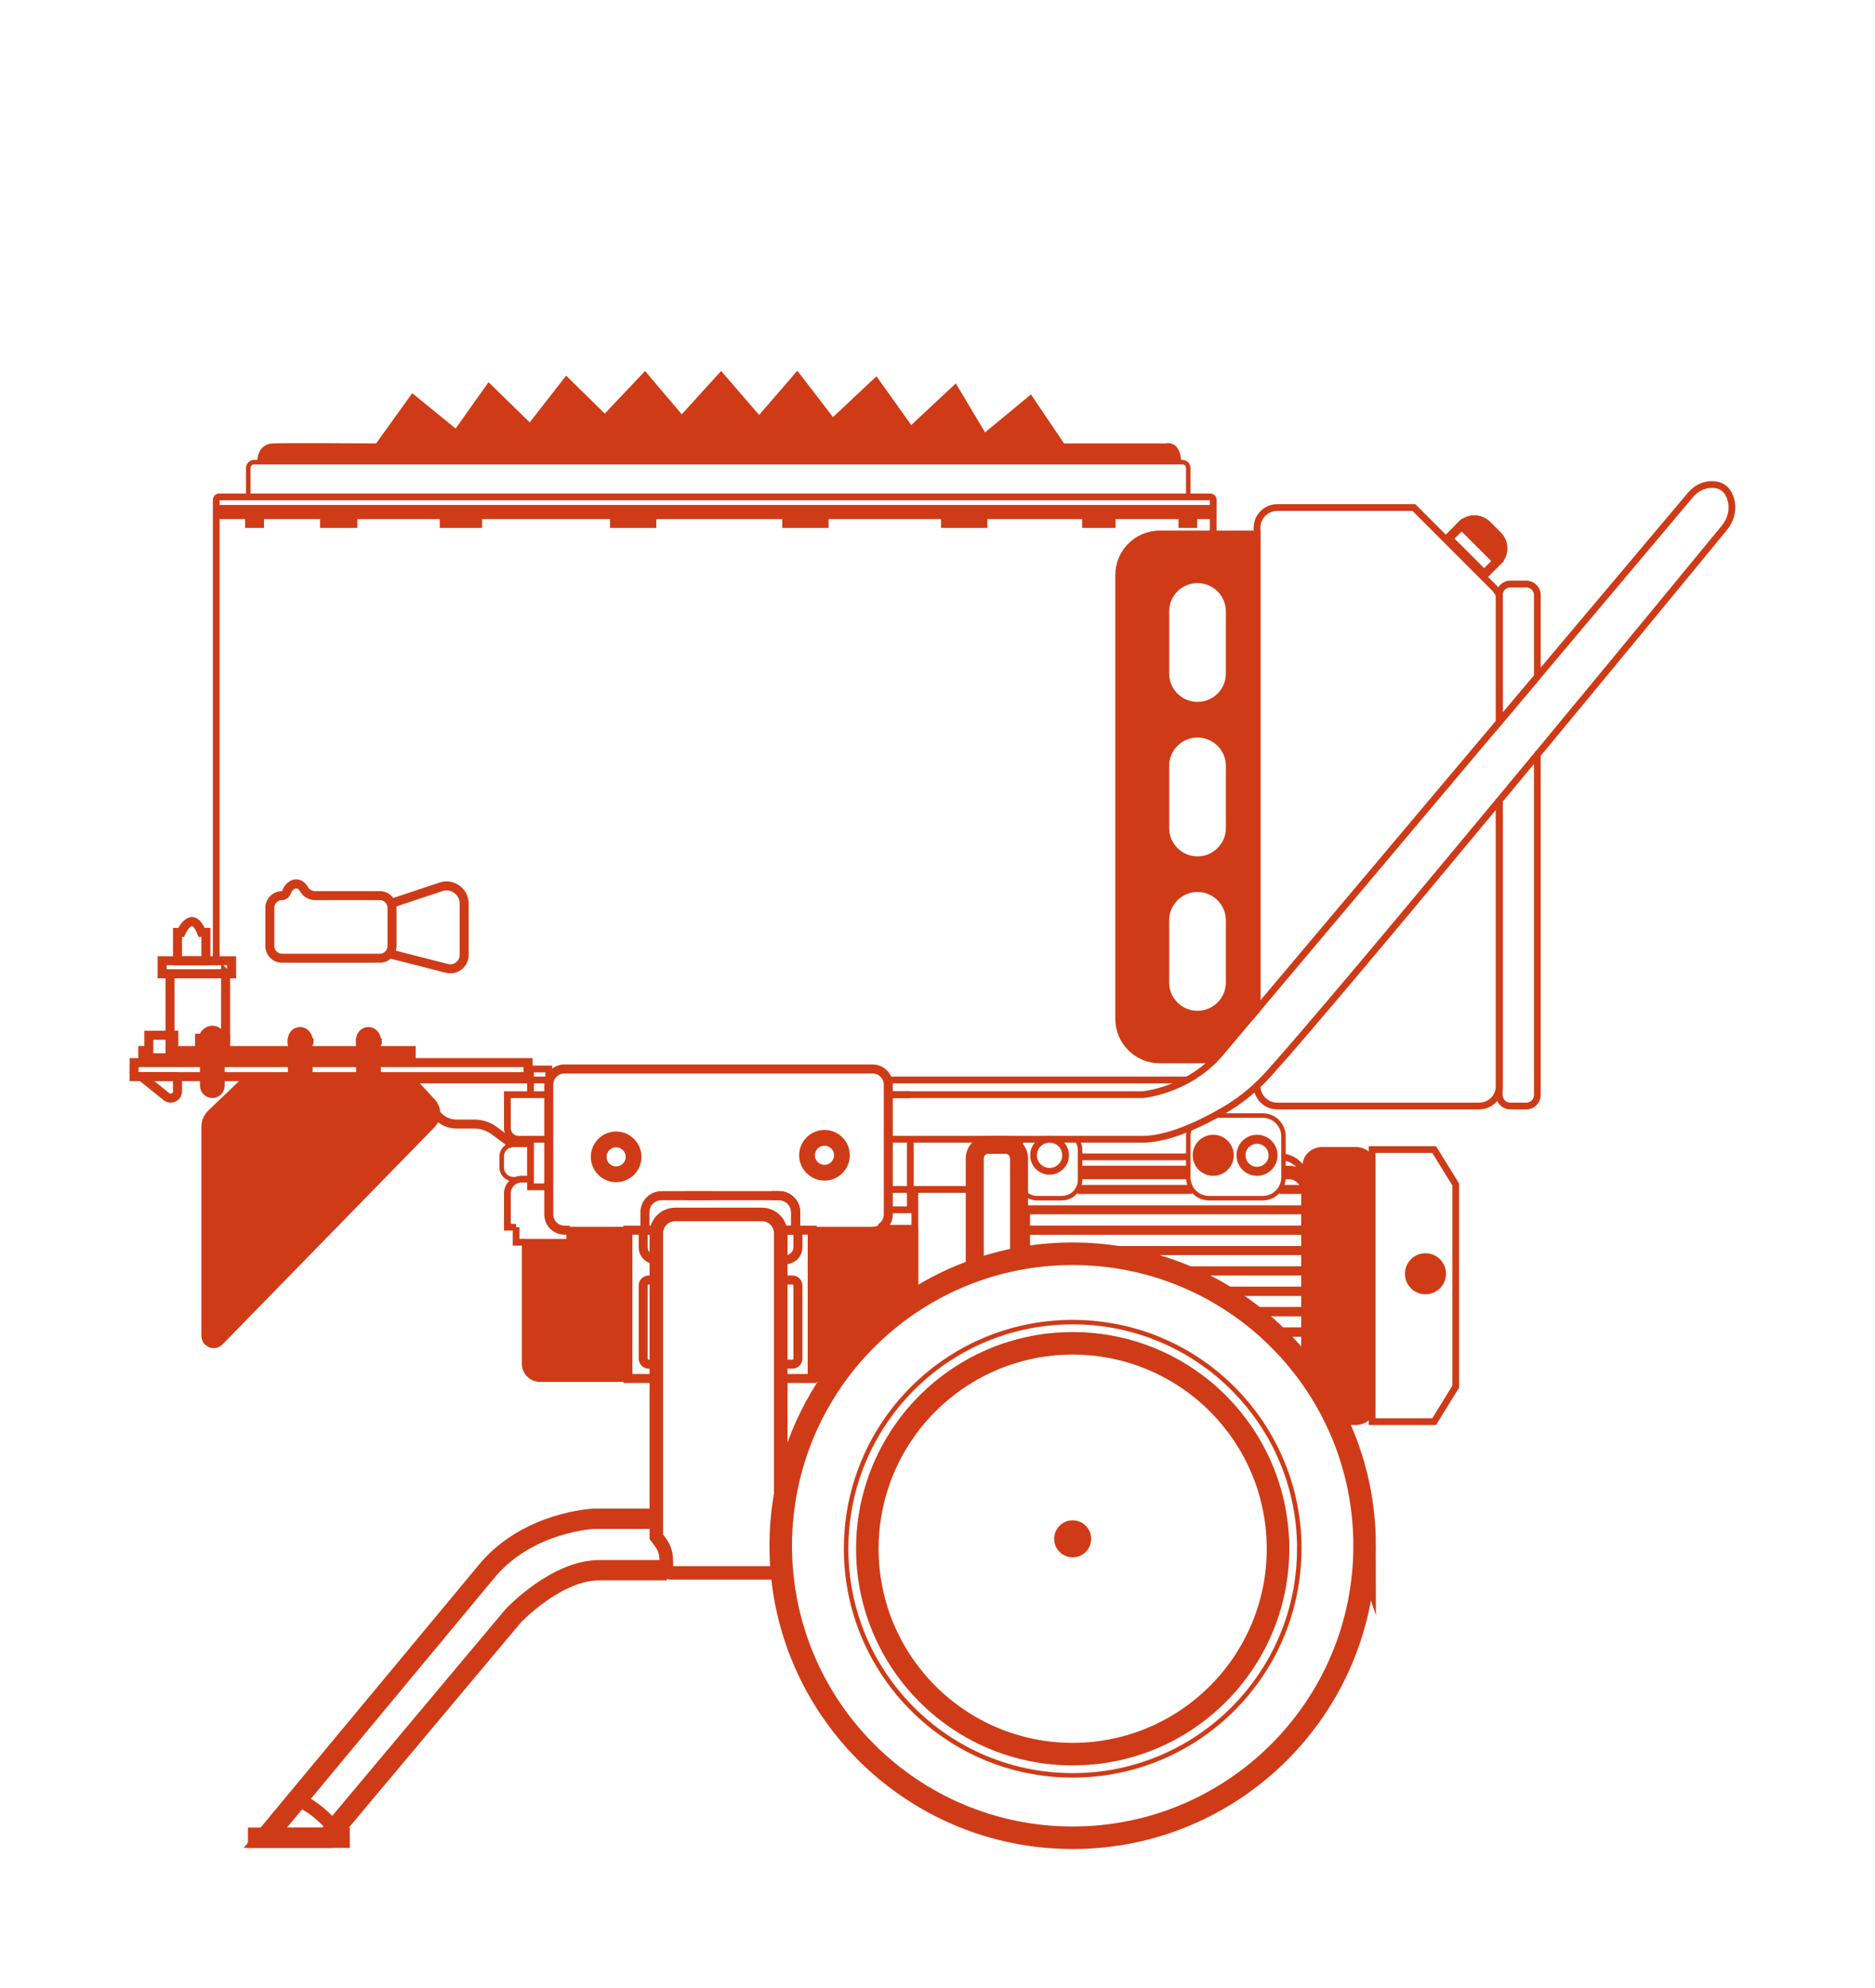 <?xml version="1.0" encoding="UTF-8"?>
<svg id="cementmix" xmlns="http://www.w3.org/2000/svg" viewBox="0 0 832 881.79">
  <defs>
    <style>
      .cls-1, .cls-2, .cls-3, .cls-4, .cls-5, .cls-6, .cls-7, .cls-8, .cls-9, .cls-10, .cls-11 {
        stroke: #cf3b17;
        stroke-miterlimit: 10;
      }

      .cls-1, .cls-3, .cls-4, .cls-5, .cls-7, .cls-8, .cls-10, .cls-11 {
        fill: none;
      }

      .cls-1, .cls-6, .cls-9 {
        stroke-width: 4px;
      }

      .cls-2, .cls-3 {
        stroke-width: 3px;
      }

      .cls-2, .cls-12, .cls-9 {
        fill: #cf3b17;
      }

      .cls-4 {
        stroke-width: 2px;
      }

      .cls-5 {
        stroke-width: 7px;
      }

      .cls-6 {
        fill: #cf3b16;
      }

      .cls-7 {
        stroke-width: 8px;
      }

      .cls-8 {
        stroke-width: 9px;
      }

      .cls-12 {
        stroke-width: 0px;
      }

      .cls-10 {
        stroke-width: 6px;
      }

      .cls-11 {
        stroke-width: 10px;
      }
    </style>
  </defs>
  <path class="cls-10" d="m131.84,798.29s8.04,2.63,16.69,12.94"/>
  <path class="cls-8" d="m291.24,673.77h-27.88s-28.15,1.18-46.52,22.22l-99.11,119.28h27.41l82.66-98.54s19.26-20.44,38.52-20.15h29.61"/>
  <polyline class="cls-8" points="110.02 815.27 117.73 815.27 155.21 815.27"/>
  <circle class="cls-12" cx="475.98" cy="682.66" r="8.21"/>
  <path class="cls-10" d="m346.44,547.13v150.64h-48.67c-1.1,0-1.99-.87-2.02-1.97l-.12-4.23c-.08-2.72-1.01-5.34-2.65-7.5l-1.74-2.3v-134.64c0-.48.04-.95.12-1.4.67-3.97,4.11-6.98,8.26-6.98h38.44c4.15,0,7.59,3.01,8.26,6.98.08.45.12.92.12,1.4Z"/>
  <path class="cls-4" d="m576.52,687.05c0,55.53-45.02,100.54-100.54,100.54s-100.54-45.02-100.54-100.54c0-21.42,6.7-41.27,18.12-57.58,7.51-10.73,17.05-19.92,28.07-27.01,6.41-4.14,13.33-7.56,20.64-10.16,4.91-1.75,10-3.12,15.24-4.09l2.24-.4c5.29-.86,10.71-1.3,16.24-1.3,11.95,0,23.42,2.09,34.06,5.91,5.32,1.92,10.44,4.27,15.31,7.02,3.74,2.11,7.33,4.46,10.77,7.02,2.93,2.19,5.73,4.53,8.4,7.02,2.38,2.23,4.66,4.56,6.82,7.01,1.75,1.97,3.42,4.02,5.01,6.13l.57.76s.06.08.09.12c3.86,5.24,7.22,10.87,10.01,16.81,6.11,12.97,9.52,27.46,9.52,42.74Z"/>
  <path class="cls-11" d="m567.1,687.05c0,50.32-40.8,91.12-91.12,91.12s-91.12-40.8-91.12-91.12c0-19.41,6.07-37.4,16.42-52.19,6.8-9.72,15.45-18.05,25.44-24.48,5.81-3.75,12.08-6.85,18.7-9.21,4.45-1.58,9.07-2.83,13.81-3.71l2.03-.36c4.79-.78,9.71-1.18,14.72-1.18,10.83,0,21.23,1.89,30.87,5.36,4.83,1.74,9.46,3.87,13.87,6.36,3.39,1.91,6.65,4.04,9.76,6.36,2.65,1.98,5.19,4.11,7.61,6.36,2.16,2.02,4.22,4.14,6.18,6.35,1.58,1.79,3.1,3.64,4.54,5.56l.51.69s.06.07.08.11c3.5,4.75,6.54,9.85,9.07,15.24,5.54,11.75,8.62,24.89,8.62,38.74Z"/>
  <path class="cls-11" d="m605.52,685.73c0,71.54-58,129.54-129.54,129.54s-129.54-58-129.54-129.54c0-27.6,8.63-53.17,23.34-74.19,9.67-13.82,21.97-25.66,36.17-34.8,8.26-5.33,17.18-9.74,26.59-13.09,6.33-2.25,12.89-4.02,19.63-5.27l2.89-.51c6.81-1.11,13.8-1.68,20.92-1.68,15.4,0,30.18,2.69,43.88,7.62,6.86,2.47,13.45,5.5,19.72,9.04,4.82,2.72,9.45,5.75,13.87,9.04,3.77,2.82,7.38,5.84,10.82,9.04,3.07,2.87,6,5.88,8.79,9.03,2.25,2.54,4.4,5.18,6.45,7.9l.73.98s.08.1.12.16c4.97,6.75,9.3,14,12.9,21.66,7.87,16.71,12.26,35.38,12.26,55.07Z"/>
  <path class="cls-9" d="m664.56,248.84l-15.93-15.93c3.09-3.1,8.11-3.1,11.2,0l4.73,4.73c3.1,3.09,3.1,8.11,0,11.2Z"/>
  <rect class="cls-1" x="649.33" y="232.62" width="8.51" height="22.53" transform="translate(18.98 533.59) rotate(-45)"/>
  <rect class="cls-12" x="157.92" y="460.62" width="11.48" height="2.74"/>
  <rect class="cls-2" x="159.53" y="457.1" width="7.97" height="28.52" rx="3.99" ry="3.99"/>
  <rect class="cls-12" x="88.62" y="460.62" width="11.48" height="2.74"/>
  <path class="cls-2" d="m98.21,461.09v20.54c0,2.21-1.78,3.99-3.98,3.99s-3.99-1.78-3.99-3.99v-20.54c0-.16,0-.32.03-.47.23-1.99,1.91-3.52,3.96-3.52.62,0,1.2.14,1.72.4.41.19.77.45,1.09.77.62.62,1.04,1.43,1.14,2.35.02.15.03.31.03.47Z"/>
  <rect class="cls-12" x="127.62" y="460.62" width="11.48" height="2.74"/>
  <rect class="cls-2" x="129.23" y="457.1" width="7.97" height="28.52" rx="3.99" ry="3.99"/>
  <line class="cls-3" x1="682.17" y1="300.23" x2="665.28" y2="320.28"/>
  <path class="cls-1" d="m193.32,493.9h0c2.11,2.98,5.54,4.76,9.19,4.76h8.04c3.12,0,6.15,1,8.66,2.85l8.58,6.33"/>
  <path class="cls-9" d="m191.36,498.69l-94.05,96.31c-2.17,2.23-5.95.69-5.95-2.42v-92.72c0-2.19.89-4.28,2.48-5.79l15.67-14.97h72.7l9.28,10.06c2.5,2.71,2.44,6.9-.13,9.53Z"/>
  <line class="cls-1" x1="182.21" y1="479.1" x2="180.84" y2="477.62"/>
  <path class="cls-1" d="m78.76,477.62v6.52c0,2.53-2.93,3.94-4.91,2.35l-11.02-8.87h15.93"/>
  <rect class="cls-1" x="66.03" y="459.25" width="10.96" height="10.07"/>
  <rect class="cls-1" x="59.5" y="471.4" width="174.82" height="6.22"/>
  <polyline class="cls-1" points="66.03 466.06 63.36 466.06 63.36 469.32 66.03 469.32 76.99 469.32 90.24 469.32 95.95 469.32 98.21 469.32 129.24 469.32 137.21 469.32 182.47 469.32 182.47 466.06 137.21 466.06 129.24 466.06 100.1 466.06 98.21 466.06 95.95 466.06 90.24 466.06"/>
  <path class="cls-1" d="m100.1,431.99v28.63h-1.92c-.1-.92-.52-1.73-1.14-2.35-.32-.32-.68-.58-1.09-.77-.52-.26-1.1-.4-1.72-.4-2.05,0-3.73,1.53-3.96,3.52h-1.65v2.74h1.62v2.7h-13.25v-6.81h-1.55v-27.26h24.66Z"/>
  <rect class="cls-1" x="75.44" y="459.25" width="1.55" height="6.81"/>
  <path class="cls-1" d="m100.1,460.62v5.44h-9.86v-2.7h-1.62v-2.74h1.65c.23-1.99,1.91-3.52,3.96-3.52.62,0,1.2.14,1.72.4.41.19.77.45,1.09.77.62.62,1.04,1.43,1.14,2.35h1.92Z"/>
  <rect class="cls-1" x="71.95" y="426.21" width="30.82" height="5.78"/>
  <path class="cls-1" d="m91.36,413.62v12.59h-12.59v-12.59h1.63s4.74-10.82,9.03,0h1.93Z"/>
  <path class="cls-1" d="m172.75,423.07l25.57,6.53c3.87.99,7.64-1.94,7.64-5.93v-22.83c0-5.34-5.23-9.11-10.29-7.42l-22.09,7.36"/>
  <path class="cls-1" d="m173.95,402.77v16.89c0,3-2.44,5.44-5.44,5.44h-43.34c-3,0-5.44-2.44-5.44-5.44v-16.89c0-3.01,2.44-5.45,5.44-5.45h.02c.79,0,1.6-.63,1.87-1.38,1.45-4.04,5.62-5.52,7.91-1.34.82,1.5,2.92,2.72,4.64,2.72h28.9c3,0,5.44,2.44,5.44,5.45Z"/>
  <path class="cls-2" d="m115.65,205.03s-.3-6.52,5.33-6.81c5.63-.3,46.67,0,46.67,0l15.56-21.63,19.26,15.7,14.52-20.44,18.22,17.78,16.15-20.74,17.04,16.74,17.78-18.81,16.3,19.26,17.48-19.26,16.89,19.56,16.89-19.56,15.7,20.44,19.26-18.07,15.41,21.63,19.69-18.37,12.91,21.63,20.44-16.89,14.22,21.04h45.93s5.04-1.78,5.33,6.81"/>
  <path class="cls-4" d="m112.72,205.03h412c1.41,0,2.55,1.14,2.55,2.55v12.85H110.17v-12.85c0-1.41,1.14-2.55,2.55-2.55Z"/>
  <path class="cls-3" d="m95.95,426.21v-204.43c0-.75.6-1.35,1.35-1.35h439.7c.75,0,1.35.6,1.35,1.35v15.1"/>
  <polyline class="cls-3" points="182.21 479.1 235.4 479.1 243.51 479.1 243.82 479.1"/>
  <line class="cls-3" x1="526.82" y1="479.1" x2="393.86" y2="479.1"/>
  <polyline class="cls-3" points="95.95 457.5 95.95 460.62 95.95 463.36 95.95 466.06"/>
  <line class="cls-3" x1="95.95" y1="471.4" x2="95.95" y2="469.32"/>
  <line class="cls-3" x1="538.35" y1="470.6" x2="538.35" y2="470.21"/>
  <path class="cls-1" d="m291.24,605.17h-3.4c-1.35,0-2.44-1.09-2.44-2.44v-32.44c0-1.35,1.09-2.45,2.44-2.45h3.4m0,43.7h-12.62v-65.81h6.78v7.6c0,3.02,2.44,5.47,5.47,5.47h.37m55.2,9.04h5.17c1.36,0,2.45,1.1,2.45,2.45v32.44c0,1.35-1.09,2.44-2.45,2.44h-5.17m0-46.56c.45.13.92.19,1.4.19h.75c3.02,0,5.47-2.45,5.47-5.47v-7.6h6.34v65.81h-13.96"/>
  <path class="cls-2" d="m405.95,544.88v31.86c-14.2,9.14-26.5,20.98-36.17,34.8h-9.38v-65.81h26.79c1.21,0,2.35-.31,3.35-.85h15.41Z"/>
  <path class="cls-2" d="m278.62,545.73v65.81h-39.01c-3.62,0-6.55-2.93-6.55-6.55v-53.89h19.78v-5.37h25.78Z"/>
  <polyline class="cls-3" points="229.01 544.43 229.01 551.1 233.06 551.1"/>
  <polyline class="cls-3" points="243.51 523.1 243.51 526.51 243.51 538.75"/>
  <path class="cls-3" d="m229.01,544.43h-3.87v-15.04c0-3.48,2.82-6.29,6.29-6.29h3.97"/>
  <path class="cls-4" d="m235.4,507.84v15.26h-7.6c-2.86,0-5.18-2.32-5.18-5.18v-4.89c0-2.86,2.32-5.18,5.18-5.18h7.6Z"/>
  <polyline class="cls-3" points="235.4 505.4 235.4 507.84 235.4 523.1 235.4 526.51 243.51 526.51 243.51 523.1 243.51 505.4 243.51 485.62 243.51 481.19 243.51 474.21 235.4 474.21 235.4 485.62"/>
  <polyline class="cls-3" points="403.95 485.62 394.17 485.62 394.17 505.4 394.17 527.66 403.95 527.66 403.95 505.4"/>
  <path class="cls-2" d="m514.62,236.88c-10.07,0-18.22,8.16-18.22,18.22v196.89c0,10.06,8.15,18.22,18.22,18.22h24.13c.71-.71,1.4-1.45,2.09-2.22l16.95-20.12v-210.99h-43.17Zm30.84,198.95c0,7.78-6.3,14.08-14.09,14.08s-14.09-6.3-14.09-14.08v-27.53c0-7.78,6.31-14.09,14.09-14.09,2.54,0,4.92.67,6.98,1.85,1.1.63,2.1,1.39,2.99,2.28,2.54,2.55,4.12,6.07,4.12,9.96v27.53Zm0-68.52c0,5.24-2.86,9.82-7.11,12.24-2.06,1.18-4.44,1.85-6.98,1.85-7.78,0-14.09-6.31-14.09-14.09v-27.53c0-7.78,6.31-14.09,14.09-14.09,2.54,0,4.92.67,6.98,1.85,1.1.63,2.1,1.39,2.99,2.28,2.54,2.55,4.12,6.07,4.12,9.96v27.53Zm0-68.52c0,5.24-2.86,9.82-7.11,12.24-2.06,1.18-4.44,1.85-6.98,1.85-7.78,0-14.09-6.31-14.09-14.09v-27.53c0-7.78,6.31-14.09,14.09-14.09,2.54,0,4.92.67,6.98,1.85,1.1.63,2.1,1.39,2.99,2.28,2.54,2.55,4.12,6.07,4.12,9.96v27.53Z"/>
  <polygon class="cls-2" points="537.28 225.51 537.28 228.77 529.73 228.77 529.73 232.7 524.46 232.7 524.46 228.77 493.51 228.77 493.51 232.7 481.73 232.7 481.73 228.77 436.62 228.77 436.62 232.7 419.06 232.7 419.06 228.77 366.17 228.77 366.17 232.7 348.62 232.7 348.62 228.77 289.73 228.77 289.73 232.7 272.17 232.7 272.17 228.77 212.4 228.77 212.4 232.7 196.62 232.7 196.62 228.77 157.06 228.77 157.06 232.7 143.51 232.7 143.51 228.77 115.65 228.77 115.65 232.7 110.25 232.7 110.25 228.77 98.03 228.77 98.03 225.51 537.28 225.51"/>
  <path class="cls-3" d="m538.75,470.21c-.14.13-.27.26-.4.39-3.73,3.64-7.7,6.4-11.53,8.5-10.44,5.74-19.76,6.52-19.76,6.52h-112.89"/>
  <path class="cls-3" d="m665.28,265.16v55.12l-107.49,127.59v-213.76c0-4.94,4-8.94,8.93-8.94h60.69l35.62,35.62c.19.19.36.39.52.6l.82,1.07c.59.77.91,1.72.91,2.69Z"/>
  <path class="cls-3" d="m665.28,355.12v126.6c0,4.94-3.99,8.94-8.93,8.94h-89.63c-4.93,0-8.93-4-8.93-8.94v-.09c1.72-1.61,3.38-3.29,4.96-5.04,16.27-17.99,59.72-69.9,102.53-121.47Z"/>
  <path class="cls-3" d="m682.17,263.99v36.24l-16.89,20.05v-56.29c0-2.7,2.19-4.89,4.89-4.89h7.11c2.7,0,4.89,2.19,4.89,4.89Z"/>
  <path class="cls-3" d="m682.17,334.75v151.02c0,2.7-2.19,4.89-4.89,4.89h-7.11c-2.7,0-4.89-2.19-4.89-4.89v-130.65c5.66-6.83,11.31-13.64,16.89-20.37Z"/>
  <path class="cls-3" d="m682.17,300.23l68.04-80.77c2.38-2.83,5.88-4.59,9.57-4.53,3.23.05,6.66,1.42,8.17,6.39,1.34,4.4.19,9.19-2.72,12.74-10.61,12.92-45.07,54.83-83.06,100.69"/>
  <path class="cls-3" d="m557.79,481.63c-4.45,4.15-9.34,7.81-14.6,10.88-1.33.78-2.73,1.57-4.2,2.37-3.37,1.83-7.05,3.66-10.84,5.27-7.07,3.01-14.53,5.25-21.09,5.25h-112.89"/>
  <path class="cls-3" d="m243.51,505.4h-13.44c-2.72,0-4.93-2.21-4.93-4.93v-14.85h18.37"/>
  <polyline class="cls-3" points="394.17 536.7 403.95 536.7 403.95 527.66 394.17 527.66"/>
  <path class="cls-1" d="m354.06,545.73h-1v-7.96c0-4.05-3.28-7.34-7.33-7.34h-3.36"/>
  <line class="cls-1" x1="316.08" y1="530.43" x2="304.39" y2="530.43"/>
  <path class="cls-1" d="m346.32,545.73h6.74v-7.96c0-4.05-3.28-7.34-7.33-7.34h-52.22c-4.05,0-7.34,3.29-7.34,7.34v7.96h5.19"/>
  <path class="cls-1" d="m390.54,544.88c2.16-1.19,3.63-3.49,3.63-6.13v-57.56c0-3.85-3.13-6.98-6.98-6.98h-136.7c-3.85,0-6.98,3.13-6.98,6.98v57.56c0,2.34,1.16,4.42,2.94,5.68.22.17.45.31.69.45,1,.54,2.14.85,3.35.85h2.35"/>
  <polyline class="cls-1" points="285.4 545.73 286.17 545.73 291.36 545.73"/>
  <path class="cls-1" d="m346.32,545.73h6.74v-7.96c0-4.05-3.28-7.34-7.33-7.34h-3.36"/>
  <path class="cls-5" d="m373.58,512.51c0,4.27-3.47,7.73-7.73,7.73s-7.74-3.47-7.74-7.73,3.47-7.74,7.74-7.74,7.73,3.47,7.73,7.74Z"/>
  <path class="cls-5" d="m281.13,513.21c0,4.27-3.47,7.73-7.74,7.73s-7.73-3.47-7.73-7.73,3.47-7.74,7.73-7.74,7.74,3.47,7.74,7.74Z"/>
  <polyline class="cls-3" points="432.54 563.65 432.54 527.66 405.95 527.66 405.95 544.88 405.95 576.74"/>
  <path class="cls-7" d="m452.17,558.38v-44.49c0-3.34-2.71-6.05-6.05-6.05h-7.52c-3.35,0-6.06,2.71-6.06,6.05v49.76"/>
  <circle class="cls-1" cx="557.79" cy="512.51" r="7.11"/>
  <circle class="cls-6" cx="632.53" cy="565.07" r="7.11"/>
  <circle class="cls-6" cx="538.35" cy="512.51" r="7.11"/>
  <circle class="cls-3" cx="465.73" cy="512.51" r="7.11"/>
  <polygon class="cls-3" points="608.84 630.66 636.39 630.66 645.95 615.17 645.95 525.46 636.39 509.97 608.84 509.97 608.84 630.66"/>
  <path class="cls-2" d="m608.84,516.94v107.1c0,3.66-3.28,6.62-7.33,6.62h-8.25c-3.6-7.66-7.93-14.91-12.9-21.66-.04-.06-.08-.11-.12-.16l-.73-.98v-90.92c0-3.66,3.28-6.62,7.33-6.62h14.67c4.05,0,7.33,2.96,7.33,6.62Z"/>
  <path class="cls-12" d="m455.06,531.9v25.97l-2.89.51v-34.95c0,.23.01.46.03.69.02.23.05.45.08.67.04.24.09.48.15.71.05.16.1.32.15.48.02.06.04.13.07.2.06.17.12.33.19.49.01,0,.01.03.02.04.08.2.18.38.28.57.21.39.46.77.73,1.12.76,1.01,1.19,2.24,1.19,3.5Z"/>
  <line class="cls-3" x1="452.17" y1="515.95" x2="452.17" y2="510.32"/>
  <path class="cls-4" d="m569.51,504.06v18.3c0,1.98-.63,3.81-1.69,5.3-1.67,2.35-4.41,3.88-7.5,3.88h-23.85c-3.09,0-5.83-1.53-7.5-3.88-1.06-1.49-1.69-3.32-1.69-5.3v-18.3c0-1.4.31-2.73.87-3.91,3.79-1.61,7.47-3.44,10.84-5.27h21.33c5.07,0,9.19,4.11,9.19,9.18Z"/>
  <path class="cls-4" d="m453.83,505.4c-1.04,1.37-1.66,3.07-1.66,4.92v13.11c0,.23.01.46.03.69s.05.45.08.67c.04.24.09.48.15.71l.15.48c.02.06.04.13.07.2.06.17.12.33.19.49.01,0,.01.03.02.04.08.2.18.38.28.57.21.39.46.77.73,1.12.35.45.75.86,1.19,1.23.7.59,1.5,1.07,2.37,1.4.89.33,1.85.51,2.85.51h10.89c2.93,0,5.5-1.55,6.92-3.88.75-1.23,1.19-2.68,1.19-4.23v-13.11c0-1.85-.62-3.55-1.66-4.92"/>
  <path class="cls-10" d="m569.51,520.14h2.37c3.34,0,6.24,1.93,7.63,4.73.43.86.71,1.8.83,2.79.04.33.06.66.06,1v78.52c0,.56-.06,1.12-.16,1.66"/>
  <line class="cls-10" x1="527.28" y1="520.14" x2="479.28" y2="520.14"/>
  <line class="cls-3" x1="527.28" y1="513.21" x2="479.28" y2="513.21"/>
  <path class="cls-3" d="m579.51,536.7v-12.08c0-5.82-4.37-10.63-10-11.32"/>
  <line class="cls-1" x1="580.4" y1="609" x2="580.36" y2="609"/>
  <path class="cls-1" d="m579.51,599.96v7.9c-2.05-2.72-4.2-5.36-6.45-7.9h6.45Z"/>
  <line class="cls-1" x1="580.4" y1="599.96" x2="579.51" y2="599.96"/>
  <path class="cls-1" d="m579.51,590.93v9.03h-6.45c-2.79-3.15-5.72-6.16-8.79-9.03h15.24Z"/>
  <line class="cls-1" x1="580.4" y1="590.93" x2="579.51" y2="590.93"/>
  <polyline class="cls-1" points="553.45 581.89 579.51 581.89 579.51 590.93 564.27 590.93"/>
  <line class="cls-1" x1="580.4" y1="581.89" x2="579.51" y2="581.89"/>
  <polyline class="cls-1" points="553.45 581.89 579.51 581.89 579.51 572.85 539.58 572.85"/>
  <line class="cls-1" x1="580.4" y1="572.85" x2="579.51" y2="572.85"/>
  <polyline class="cls-1" points="519.86 563.81 579.51 563.81 579.51 572.85 539.58 572.85"/>
  <line class="cls-1" x1="580.4" y1="563.81" x2="579.51" y2="563.81"/>
  <polyline class="cls-1" points="455.06 557.87 455.06 554.77 579.51 554.77 579.51 563.81 519.86 563.81"/>
  <line class="cls-1" x1="580.4" y1="554.77" x2="579.51" y2="554.77"/>
  <line class="cls-1" x1="580.4" y1="545.73" x2="579.51" y2="545.73"/>
  <rect class="cls-1" x="455.06" y="545.73" width="124.45" height="9.04"/>
  <rect class="cls-1" x="455.06" y="536.7" width="124.45" height="9.03"/>
  <line class="cls-1" x1="580.4" y1="536.7" x2="579.51" y2="536.7"/>
  <polyline class="cls-1" points="580.4 527.66 580.34 527.66 579.51 527.66 567.82 527.66"/>
  <line class="cls-1" x1="455.12" y1="527.66" x2="455.06" y2="527.66"/>
  <line class="cls-1" x1="528.97" y1="527.66" x2="478.09" y2="527.66"/>
</svg>